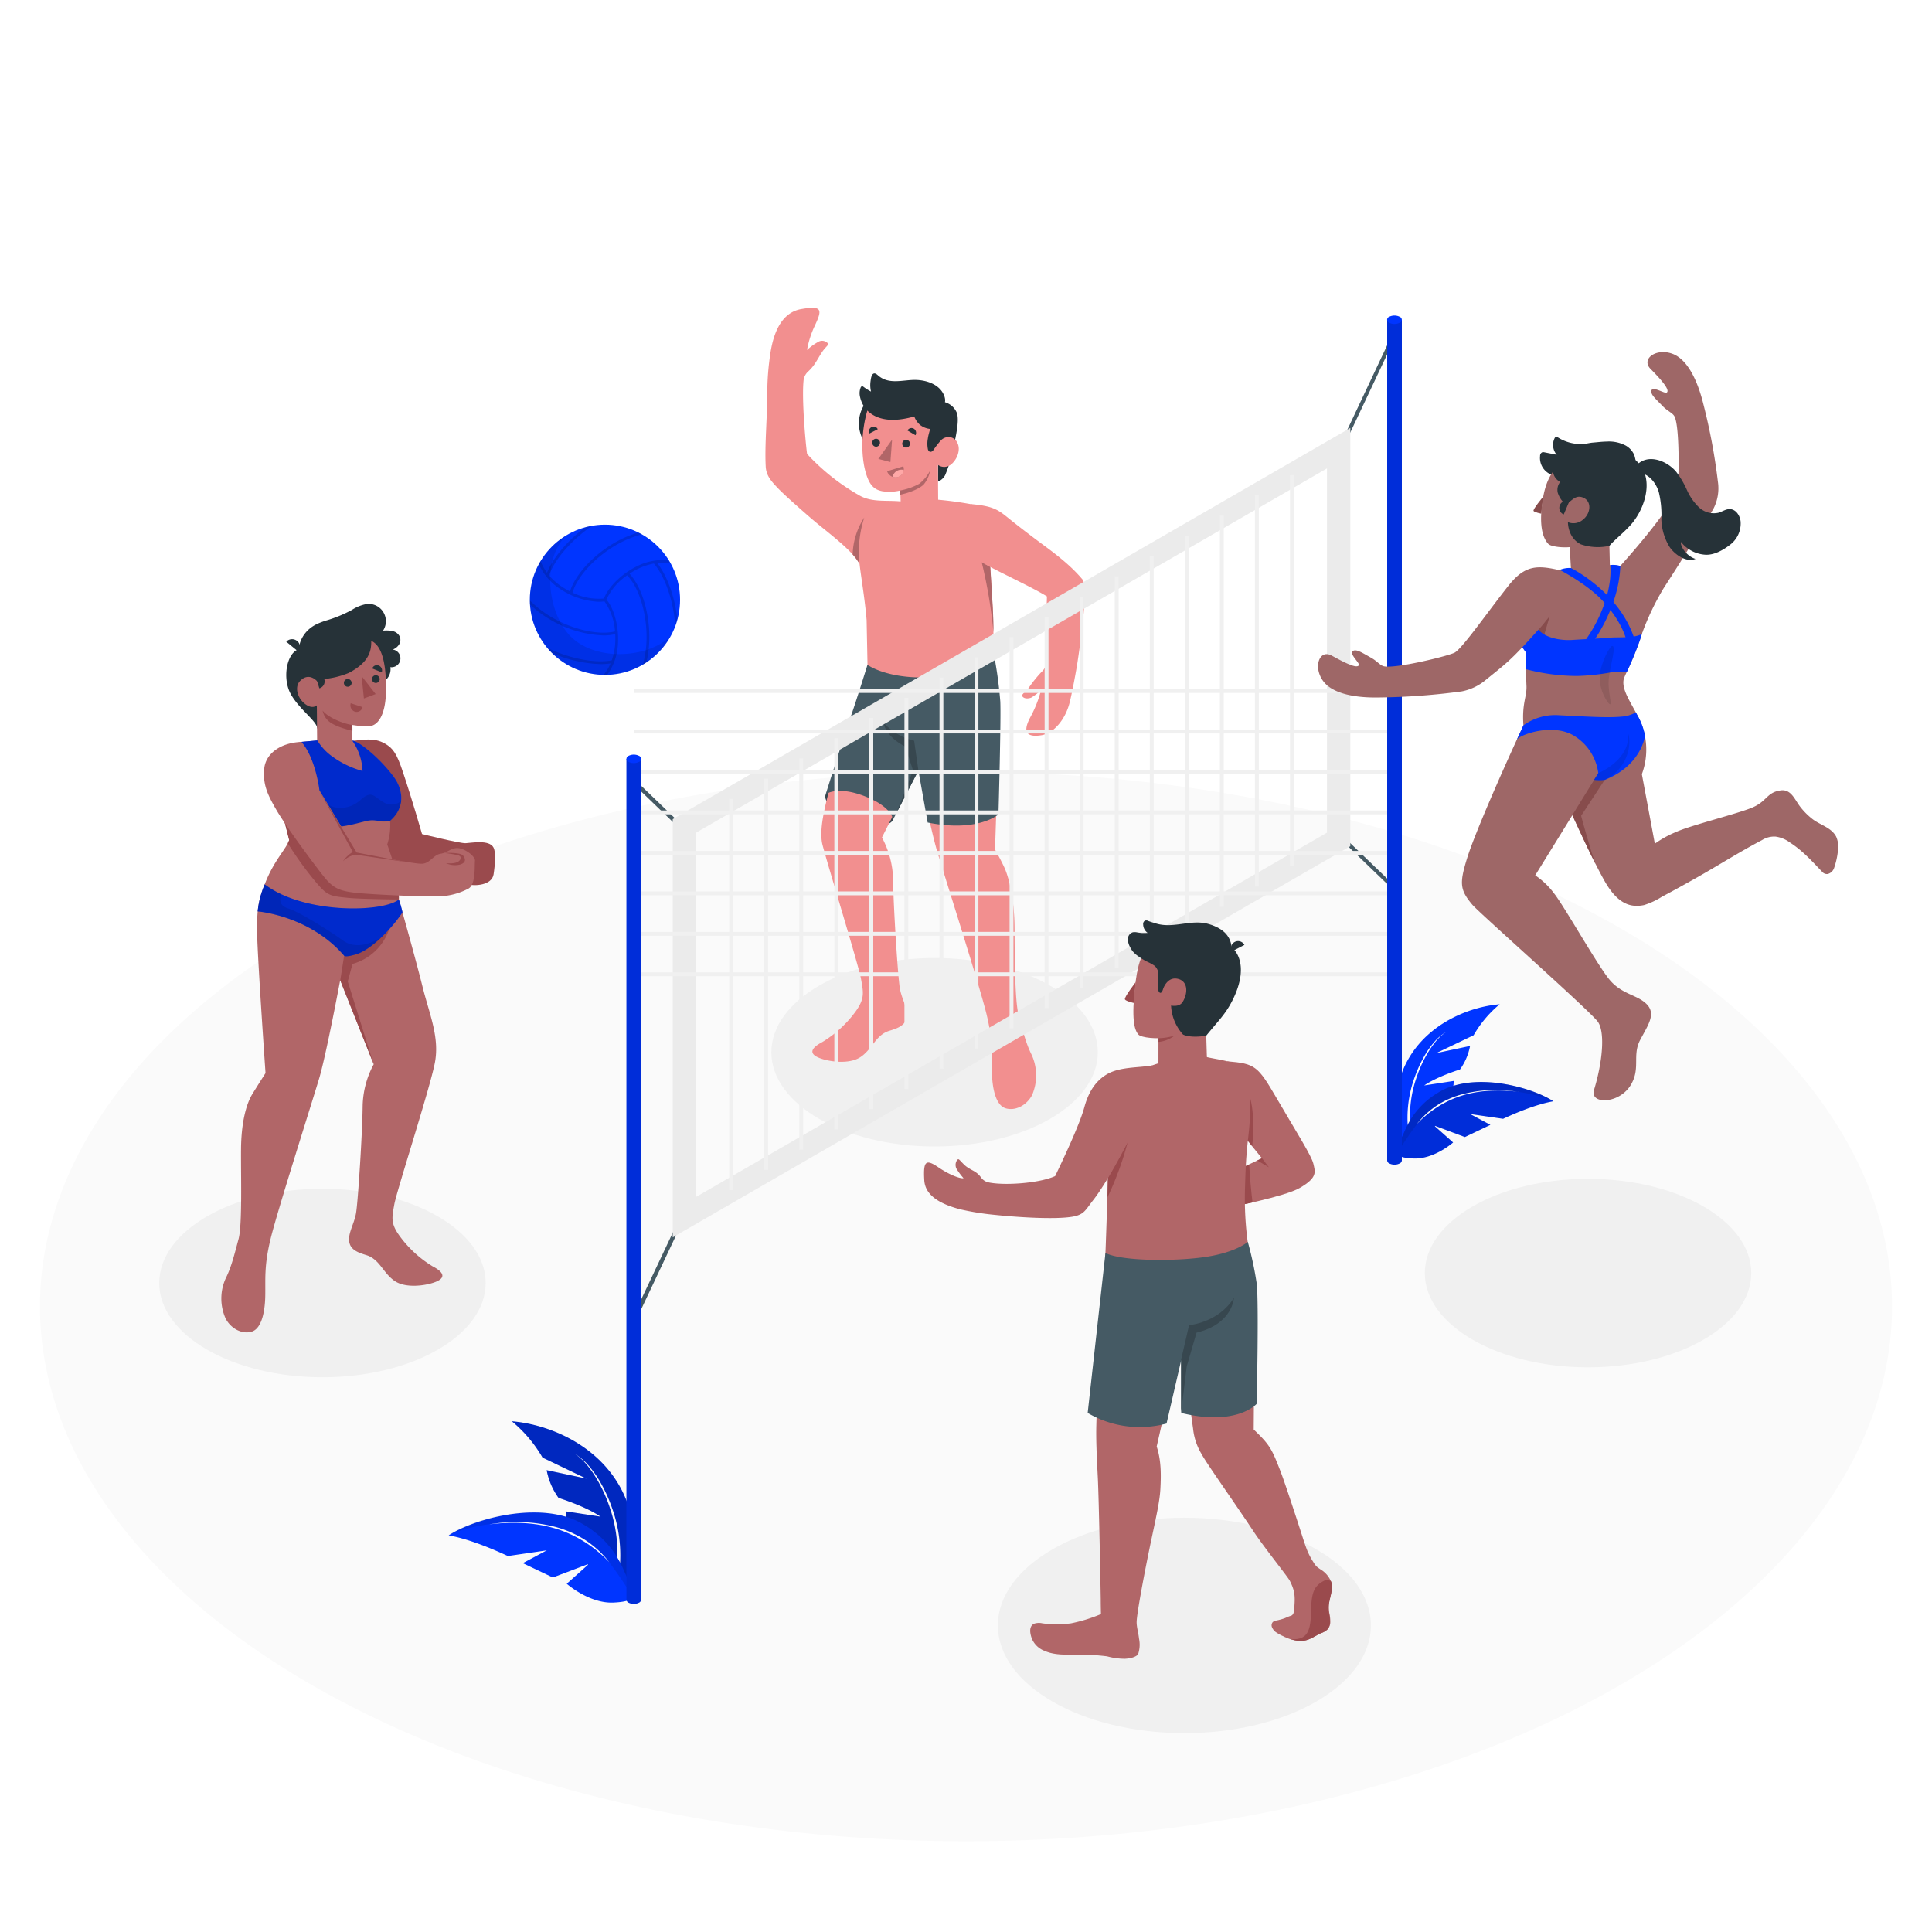 <svg class="animated" id="freepik_stories-beach-volleyball" xmlns="http://www.w3.org/2000/svg" viewBox="0 0 500 500" version="1.1" xmlns:xlink="http://www.w3.org/1999/xlink" xmlns:svgjs="http://svgjs.com/svgjs"><style>svg#freepik_stories-beach-volleyball:not(.animated) .animable {opacity: 0;}svg#freepik_stories-beach-volleyball.animated #freepik--Ball--inject-63 {animation: 6s Infinite  linear spin;animation-delay: 0s;}svg#freepik_stories-beach-volleyball.animated #freepik--character-4--inject-63 {animation: 6s Infinite  linear floating;animation-delay: 0s;}         @keyframes spin {             from {                 transform: rotate(0);               }               to {                 transform: rotate(360deg);               }         }                 @keyframes floating {                0% {                    opacity: 1;                    transform: translateY(0px);                }                50% {                    transform: translateY(-10px);                }                100% {                    opacity: 1;                    transform: translateY(0px);                }            }        .animator-hidden { display: none; }</style><g id="freepik--Floor--inject-63" class="animable" style="transform-origin: 250px 338.14px;"><ellipse id="freepik--Sand--inject-63" cx="250" cy="338.14" rx="239.66" ry="138.37" style="fill: rgb(250, 250, 250); transform-origin: 250px 338.14px;" class="animable"></ellipse></g><g id="freepik--Shadows--inject-63" class="animable" style="transform-origin: 247.215px 348.23px;"><ellipse id="freepik--Shadow--inject-63" cx="83.45" cy="332.04" rx="42.24" ry="24.39" style="fill: rgb(240, 240, 240); transform-origin: 83.45px 332.04px;" class="animable"></ellipse><ellipse id="freepik--shadow--inject-63" cx="241.87" cy="272.32" rx="42.24" ry="24.39" style="fill: rgb(240, 240, 240); transform-origin: 241.87px 272.32px;" class="animable"></ellipse><ellipse id="freepik--shadow--inject-63" cx="410.98" cy="329.47" rx="42.24" ry="24.39" style="fill: rgb(240, 240, 240); transform-origin: 410.98px 329.47px;" class="animable"></ellipse><ellipse id="freepik--shadow--inject-63" cx="306.52" cy="420.66" rx="48.27" ry="27.87" style="fill: rgb(240, 240, 240); transform-origin: 306.52px 420.66px;" class="animable"></ellipse></g><g id="freepik--Clouds--inject-63" class="animable animator-hidden" style="transform-origin: 104.051px 83.614px;"><g id="freepik--clouds--inject-63" class="animable" style="transform-origin: 104.051px 83.614px;"><path d="M99.84,93.72l-5,2.86a4.87,4.87,0,0,0,0-.66V94.49c0-2.56-1.79-3.6-4-2.32a7.78,7.78,0,0,0-2.39,2.3c-.36-3.21-2.88-4.41-5.94-2.64a13.25,13.25,0,0,0-6,10.38v2.15a5.53,5.53,0,0,0,.51,2.48L73,109.22a4.93,4.93,0,0,0-2.22,3.85c0,1.42,1,2,2.22,1.28l26.86-15.5A4.9,4.9,0,0,0,102.06,95C102.06,93.58,101.07,93,99.84,93.72Z" style="fill: rgb(235, 235, 235); transform-origin: 86.42px 102.836px;" id="ela5ttgul8wsb" class="animable"></path><path d="M134.83,55.64l-5.68,3.27a6.3,6.3,0,0,0,0-.75V56.52c0-2.93-2.06-4.11-4.59-2.65a8.73,8.73,0,0,0-2.73,2.63c-.42-3.68-3.3-5-6.81-3a15.17,15.17,0,0,0-6.86,11.89v2.46a6.51,6.51,0,0,0,.58,2.85l-4.72,2.72a5.64,5.64,0,0,0-2.54,4.41c0,1.62,1.14,2.28,2.54,1.47l30.76-17.76a5.62,5.62,0,0,0,2.54-4.4C137.37,55.48,136.23,54.82,134.83,55.64Z" style="fill: rgb(235, 235, 235); transform-origin: 119.401px 66.107px;" id="elot2stmj4dba" class="animable"></path></g></g><g id="freepik--Sun--inject-63" class="animable animator-hidden" style="transform-origin: 77.44px 55.72px;"><g id="freepik--sun--inject-63"><circle cx="77.44" cy="55.72" r="17.03" style="fill: rgb(240, 153, 122); transform-origin: 77.44px 55.72px; transform: rotate(-9.22deg);" class="animable" id="el9w7ooptmpn"></circle></g></g><g id="freepik--Plants--inject-63" class="animable" style="transform-origin: 259.05px 337.327px;"><g id="freepik--plants--inject-63" class="animable" style="transform-origin: 381.466px 279.861px;"><path d="M381.37,267.92l-9.65,4.62,8.73-1.85a15.23,15.23,0,0,1-2.61,6.09s-5.86,1.8-9.25,4.13l7.61-1.16a8.24,8.24,0,0,1-.81,3.76c-.07.16-.15.33-.24.49-.56,1.1-1.45,3.21-2.78,5.67h0a38.89,38.89,0,0,1-4,6.09,25.29,25.29,0,0,1-2.45,2.64c0,.06-.11.11-.16.16-1.21-1.11-3.14.54-4.47-.55-.5-2.27-.51-9.71,0-14,1.87-16.25,16.5-23.26,26.83-24.11A29.4,29.4,0,0,0,381.37,267.92Z" style="fill: #0035FF; transform-origin: 374.516px 279.23px;" id="elz8fhi37dtqt" class="animable"></path><path d="M374.38,267a12,12,0,0,0-2.69,2.38,24.42,24.42,0,0,0-2.09,2.94,32.74,32.74,0,0,0-3,6.53A30.46,30.46,0,0,0,365.18,293h0a.24.24,0,0,1-.2.27.24.24,0,0,1-.27-.2l-.23-.09a30.71,30.71,0,0,1,1.67-14.29,33.92,33.92,0,0,1,3.16-6.53,24.79,24.79,0,0,1,2.22-2.88A12.41,12.41,0,0,1,374.38,267Z" style="fill: rgb(250, 250, 250); transform-origin: 369.319px 280.136px;" id="elhy2aet0faef" class="animable"></path><path d="M402,285h0c-.31.1-4.43.56-13,4.54l-8.55-1.24,5.26,2.81-6.6,3.15-8-3,4.95,4.41s-4.95,4.4-10.33,4.14c-3-.15-4.15-.64-4.41-1.68-.18-.72,1.35-3.37,2.44-5.92a20.85,20.85,0,0,1,8.48-9.45,16.83,16.83,0,0,1,4.37-1.88C385.51,278.37,397.16,281.84,402,285Z" style="fill: #0035FF; transform-origin: 381.653px 289.92px;" id="elmtfwjzxfv3" class="animable"></path><g id="elq414cjvvyr"><path d="M402,285h0c-.31.1-4.43.56-13,4.54l-8.55-1.24,5.26,2.81-6.6,3.15-8-3,4.95,4.41s-4.95,4.4-10.33,4.14c-3-.15-4.15-.64-4.41-1.68-.18-.72,1.35-3.37,2.44-5.92a20.85,20.85,0,0,1,8.48-9.45,16.83,16.83,0,0,1,4.37-1.88C385.51,278.37,397.16,281.84,402,285Z" style="opacity: 0.15; transform-origin: 381.653px 289.92px;" class="animable" id="elqfnriefwgh"></path></g><g id="elasd5ybn0htb"><path d="M372.12,286.06h0a25.51,25.51,0,0,0-5.42,4.89h0a76.58,76.58,0,0,0-5.15,7.65,1.45,1.45,0,0,1-.24-.5c-.18-.72,1.35-3.37,2.44-5.92a20.85,20.85,0,0,1,8.48-9.45,16.83,16.83,0,0,1,4.37-1.88c8.93-2.5,20.58,1,25.42,4.15-8.28-3.54-19.5-3.68-27.17-.41A19,19,0,0,0,372.12,286.06Z" style="opacity: 0.1; transform-origin: 381.658px 289.299px;" class="animable" id="el0lf0i175ve7l"></path></g><path d="M393,282.59a34.66,34.66,0,0,0-14.37.55A23,23,0,0,0,372,286a22.17,22.17,0,0,0-5.32,4.9.06.06,0,0,0,0,0h0a28.23,28.23,0,0,1,5.53-4.53,26.57,26.57,0,0,1,6.49-2.94,30.26,30.26,0,0,1,7.07-1.15,40.22,40.22,0,0,1,7.19.29l0,0S393,282.59,393,282.59Z" style="fill: rgb(250, 250, 250); transform-origin: 379.84px 286.493px;" id="el8l9o0to8orh" class="animable"></path></g><g id="freepik--plants--inject-63" class="animable" style="transform-origin: 140.288px 391.292px;"><path d="M140.41,377.22l11.35,5.44-10.28-2.18a18,18,0,0,0,3.07,7.17s6.9,2.12,10.89,4.86l-8.95-1.36a9.48,9.48,0,0,0,.95,4.42l.28.58c.66,1.29,1.71,3.78,3.27,6.67h0a45,45,0,0,0,4.72,7.17,31.23,31.23,0,0,0,2.89,3.11l.19.18c1.42-1.3,3.7.64,5.26-.64.59-2.67.6-11.43,0-16.43-2.2-19.13-19.41-27.38-31.58-28.38A34.66,34.66,0,0,1,140.41,377.22Z" style="fill: #0035FF; transform-origin: 148.483px 390.555px;" id="el38iazf68bhj" class="animable"></path><g id="el36yfa5ol59t"><path d="M140.41,377.22l11.35,5.44-10.28-2.18a18,18,0,0,0,3.07,7.17s6.9,2.12,10.89,4.86l-8.95-1.36a9.48,9.48,0,0,0,.95,4.42l.28.58c.66,1.29,1.71,3.78,3.27,6.67h0a45,45,0,0,0,4.72,7.17,31.23,31.23,0,0,0,2.89,3.11l.19.18c1.42-1.3,3.7.64,5.26-.64.59-2.67.6-11.43,0-16.43-2.2-19.13-19.41-27.38-31.58-28.38A34.66,34.66,0,0,1,140.41,377.22Z" style="opacity: 0.25; transform-origin: 148.483px 390.555px;" class="animable" id="elmvi4rf58x7a"></path></g><path d="M148.62,376.17a13.93,13.93,0,0,1,3.17,2.81,27.72,27.72,0,0,1,2.46,3.45,38.85,38.85,0,0,1,3.55,7.69,36,36,0,0,1,1.66,16.67h0a.27.27,0,0,0,.23.31.27.27,0,0,0,.31-.23l.28-.1a36.2,36.2,0,0,0-2-16.83,38.89,38.89,0,0,0-3.72-7.68,29.56,29.56,0,0,0-2.6-3.39A14.7,14.7,0,0,0,148.62,376.17Z" style="fill: rgb(250, 250, 250); transform-origin: 154.576px 391.637px;" id="elfbudj3pvt6o" class="animable"></path><path d="M116.12,397.35h0c.37.11,5.22.66,15.32,5.35l10.06-1.47-6.2,3.31,7.78,3.71,9.41-3.57-5.82,5.19s5.83,5.19,12.15,4.87c3.49-.17,4.89-.75,5.19-2,.22-.85-1.59-4-2.86-7a24.61,24.61,0,0,0-10-11.12,19.86,19.86,0,0,0-5.15-2.22C135.53,389.52,121.81,393.61,116.12,397.35Z" style="fill: #0035FF; transform-origin: 140.074px 403.092px;" id="elx710xblmrws" class="animable"></path><g id="elcamjrm1k1ig"><path d="M151.28,398.57h0a30,30,0,0,1,6.38,5.75h0a89.19,89.19,0,0,1,6.06,9,1.61,1.61,0,0,0,.28-.59c.22-.85-1.59-4-2.86-7a24.61,24.61,0,0,0-10-11.12,19.86,19.86,0,0,0-5.15-2.22c-10.5-2.94-24.22,1.15-29.91,4.89,9.74-4.17,22.95-4.33,32-.49A21.18,21.18,0,0,1,151.28,398.57Z" style="opacity: 0.1; transform-origin: 140.049px 402.353px;" class="animable" id="el1pajxdmi3brh"></path></g><path d="M126.72,394.49a40.88,40.88,0,0,1,16.91.64,27.53,27.53,0,0,1,7.82,3.42,26,26,0,0,1,6.25,5.77,0,0,0,0,1,0,0h0a33.19,33.19,0,0,0-6.51-5.34,31,31,0,0,0-7.64-3.46,36.06,36.06,0,0,0-8.33-1.36,47.89,47.89,0,0,0-8.46.34s0,0,0,0A0,0,0,0,1,126.72,394.49Z" style="fill: rgb(250, 250, 250); transform-origin: 142.21px 399.108px;" id="el9rfx40jx0q" class="animable"></path></g></g><g id="freepik--character-1--inject-63" class="animable animator-active" style="transform-origin: 92.708px 250.551px;"><g id="freepik--Character--inject-63" class="animable" style="transform-origin: 92.708px 250.551px;"><path d="M91.21,191.73c2.52-.17,5.53-1,8.48.75,2,1.17,3,2.48,4.63,7.46,2.32,6.89,4.9,15.91,4.9,15.91s9.8,2.44,11.28,2.37,6.18-1,7.24,1.16c.59,1.24.45,3.91,0,6.91-.45,2.85-4.94,3.1-6.84,2.55-1.65-.49-3.64-2.53-5.74-3.19s-8.58-1.24-10.76-1.62c-3.2-.56-3.54-1.29-4.47-3.74S91.21,191.73,91.21,191.73Z" style="fill: rgb(154, 74, 77); transform-origin: 109.671px 210.23px;" id="elto1fqgmivq" class="animable"></path><path d="M103.22,232.79c0-5.1-.62-7.4-3-14.26a16.17,16.17,0,0,0,.74-6.07c4.32-3.75,3.05-8.54.92-11.4-3.78-5.07-9.22-9.33-10.67-9.33l-8.76-.11L78,192c-3.2.78-6.45,2-6.78,4.81a21.49,21.49,0,0,0,.58,8.57l3.06,12c-.77,2.33-4,5.31-6.32,11.41-1.24,3.24-2.14,5.43-2,12.6s2.18,36.33,2.18,36.33-1.78,2.77-3.41,5.42-2.86,7.46-2.93,14.15.37,19.67-.65,23.41-1.77,7.05-3.32,10.15a12.62,12.62,0,0,0,0,10.42c1.43,2.71,4.39,4.09,6.76,3.35s3.39-4.66,3.48-9.18-.35-7.77,1.42-15,10.71-35.22,12.54-41.38,5.44-25.42,5.44-25.42l8.67,21.78a23.7,23.7,0,0,0-2.87,11c-.06,6.6-1.2,24.62-1.71,27.56s-2.28,5.39-1.68,7.75,3.81,2.81,5,3.33c3,1.33,3.87,4.6,6.77,6.51s8.12,1.15,10.53.17c2.95-1.18,1.73-2.71-.77-4a29.52,29.52,0,0,1-8.55-7.85c-2.41-3.29-2-4.8-1.38-8.26s9.23-30,10.49-36.61-1.44-12.59-3.22-19.76C107.2,246.73,103.22,232.79,103.22,232.79Z" style="fill: rgb(177, 102, 104); transform-origin: 85.885px 268.219px;" id="elvbwrcsl586" class="animable"></path><path d="M103.22,232.79a27.83,27.83,0,0,0-.71-6.9c-4.84-.65-13.34-2.56-13.34-2.56l-9-17.57s.84-8.65-3.06-12.11a13.07,13.07,0,0,0-5.7,1.09c-.08.55-.11,1.23-.21,2.11a21.49,21.49,0,0,0,.58,8.57l3.06,12a6.33,6.33,0,0,1-.36.83,92.37,92.37,0,0,0,6.92,9.63c3.18,3.8,3.75,4,8.33,4.45C92.6,232.69,103.22,232.79,103.22,232.79Z" style="fill: rgb(154, 74, 77); transform-origin: 87.118px 213.216px;" id="el0naxo514fwq" class="animable"></path><path d="M89.06,247.33l-1,6.4,8.67,21.78L90,254l1.23-4.54a13.89,13.89,0,0,0,9.41-8.79Z" style="fill: rgb(154, 74, 77); transform-origin: 94.35px 258.09px;" id="elwtsiar5s6la" class="animable"></path><path d="M89.06,247.33s.21.55,3.36-.44,8.47-5.8,11.74-10.78h0a22.43,22.43,0,0,0-.94-3.32c-4.14,3.4-24.7,3.77-34.71-3.92a23.83,23.83,0,0,0-1.82,7S80.1,236.91,89.06,247.33Z" style="fill: #0035FF; transform-origin: 85.425px 238.176px;" id="el0lpopzfu8i" class="animable"></path><g id="el3ma50zjyele"><path d="M89.06,247.33s.21.55,3.36-.44,8.47-5.8,11.74-10.78h0a22.43,22.43,0,0,0-.94-3.32c-4.14,3.4-24.7,3.77-34.71-3.92a23.83,23.83,0,0,0-1.82,7S80.1,236.91,89.06,247.33Z" style="opacity: 0.2; transform-origin: 85.425px 238.176px;" class="animable" id="ellrxej3mwdyo"></path></g><g id="elbdvw02flyxk"><path d="M88.7,243.36c-3.19-2.33-11.12-7.31-14.07-8.24-1.82-.57-2.48-1.59-1.87-3.71a23.78,23.78,0,0,1-4.25-2.54,23.83,23.83,0,0,0-1.82,7s13.41,1.06,22.37,11.48c0,0,.21.55,3.36-.44a19.09,19.09,0,0,0,6.38-4.39C95.83,244.35,91.89,245.69,88.7,243.36Z" style="opacity: 0.1; transform-origin: 82.745px 238.186px;" class="animable" id="elclznkm9jmv"></path></g><path d="M78,192s2.73,7.25,1.79,10.63-3.14,6.19-7.35,5.28c0,.18.09.36.14.55l.8,3.15a30.67,30.67,0,0,0,14,2.37c3.77-.33,6.93-1.57,8.59-1.69s2.86.64,5,.13c4.32-3.75,3.05-8.54.92-11.4-3.78-5.07-9.22-9.33-10.67-9.33l-8.76-.11Z" style="fill: #0035FF; transform-origin: 88.145px 202.813px;" id="elqatnl6nng6k" class="animable"></path><g id="elom9txzwugc"><path d="M78,192s2.73,7.25,1.79,10.63-3.14,6.19-7.35,5.28c0,.18.09.36.14.55l.8,3.15a30.67,30.67,0,0,0,14,2.37c3.77-.33,6.93-1.57,8.59-1.69s2.86.64,5,.13c4.32-3.75,3.05-8.54.92-11.4-3.78-5.07-9.22-9.33-10.67-9.33l-8.76-.11Z" style="opacity: 0.2; transform-origin: 88.145px 202.813px;" class="animable" id="el1tu6ed27vp2"></path></g><g id="eljl7bc8oehg"><path d="M101,212.46a7.72,7.72,0,0,0,2.85-5.21,3.77,3.77,0,0,1-4.54.4c-2.51-1.38-3-3.34-6-.63s-6.79,2.35-8.37,1.21-4.57-9-4.57-9l-.48.32a8.67,8.67,0,0,1-.11,3.14c-.93,3.37-3.14,6.19-7.35,5.28,0,.18.09.36.14.55l.8,3.15a30.67,30.67,0,0,0,14,2.37c3.77-.33,6.93-1.57,8.59-1.69S98.81,213,101,212.46Z" style="opacity: 0.1; transform-origin: 88.14px 206.668px;" class="animable" id="elcp51fc9c2sj"></path></g><g id="freepik--Head--inject-63" class="animable" style="transform-origin: 88.861px 177.907px;"><path d="M74.09,166.07l3.07,2.52a1.86,1.86,0,0,0-.26-2.7A2.06,2.06,0,0,0,74.09,166.07Z" style="fill: rgb(38, 50, 56); transform-origin: 75.856px 167.005px;" id="ely6xz9v2dlkf" class="animable"></path><path d="M82.12,188.61c0-1.93-4.49-4.82-6.81-8.88S74.14,169,77.33,168c0,0,.28-1.54.32-1.65A8,8,0,0,1,80,162.81a9,9,0,0,1,2.1-1.35,20.11,20.11,0,0,1,2.74-1,34.12,34.12,0,0,0,6.21-2.6A10.38,10.38,0,0,1,95,156.3a4.48,4.48,0,0,1,4.14,6.91,8,8,0,0,1,2.49.12,2.64,2.64,0,0,1,1.87,1.51,2.31,2.31,0,0,1-.25,2,3.25,3.25,0,0,1-1.61,1.26,2.3,2.3,0,0,1-.61,4.56,3.65,3.65,0,0,1-.79,2.89c-.68.81-1.53.9-2.38,1.4-.51.3-1,.76-1.43,1.11l-2.93,2.17-7.1,5.23c-1,.76-2,1.51-3.05,2.26C83.19,187.82,82.12,188.44,82.12,188.61Z" style="fill: rgb(38, 50, 56); transform-origin: 88.861px 172.447px;" id="elrv7rkshtpdn" class="animable"></path><path d="M96.08,165.86c2,.86,3.85,3.88,3.83,12.32,0,7.16-2.22,9-3.33,9.5s-3.27.26-5.38-.06v4.11a14.56,14.56,0,0,1,2.62,7.8,24,24,0,0,1-7.75-3.7,14,14,0,0,1-4-4.3l-.07-9s-1.21,1.27-3.34-.59c-1.75-1.54-2.39-4.18-1.07-5.63s3-1.57,4.55.05l1.1-.58a22,22,0,0,0,7-1.62C95.57,171.4,96.12,168.4,96.08,165.86Z" style="fill: rgb(177, 102, 104); transform-origin: 88.398px 182.695px;" id="elho1ms5x3ide" class="animable"></path><path d="M81.47,174.34l1.18,3.8a1.87,1.87,0,0,0,1.27-2.4A2.06,2.06,0,0,0,81.47,174.34Z" style="fill: rgb(38, 50, 56); transform-origin: 82.744px 176.212px;" id="elay6kzb0i7h9" class="animable"></path><path d="M96.27,175.75a1,1,0,1,0,1-1A1,1,0,0,0,96.27,175.75Z" style="fill: rgb(38, 50, 56); transform-origin: 97.27px 175.75px;" id="elugn2df653hb" class="animable"></path><path d="M89,176.73a1,1,0,1,0,1.06-1A1,1,0,0,0,89,176.73Z" style="fill: rgb(38, 50, 56); transform-origin: 90px 176.728px;" id="el8zvdqune588" class="animable"></path><path d="M90.77,182l3.06,1a1.56,1.56,0,0,1-2,1.17A1.74,1.74,0,0,1,90.77,182Z" style="fill: rgb(154, 74, 77); transform-origin: 92.258px 183.122px;" id="elx19rlogxmys" class="animable"></path><path d="M98.79,174l-2.45-1a1.26,1.26,0,0,1,1.69-.75A1.36,1.36,0,0,1,98.79,174Z" style="fill: rgb(38, 50, 56); transform-origin: 97.611px 173.074px;" id="eloo4zpob3y4" class="animable"></path><polygon points="93.59 174.98 94.18 180.76 97.22 179.62 93.59 174.98" style="fill: rgb(154, 74, 77); transform-origin: 95.405px 177.87px;" id="eldso88cogif4" class="animable"></polygon><path d="M91.2,187.62c-2.21-.26-6.26-1.88-7.7-3.72a4.81,4.81,0,0,0,1.57,2.75c1.82,1.58,6.14,2.47,6.14,2.47Z" style="fill: rgb(154, 74, 77); transform-origin: 87.355px 186.51px;" id="el55874vewws2" class="animable"></path></g><path d="M78,192c-5.8.26-9.25,3.29-9.61,6.87-.41,4.11.84,6.78,3.16,10.77,2.55,4.4,9.76,14.08,12.19,17.13s4,3.83,8.57,4.31,20,1.16,22.6.81a17.32,17.32,0,0,0,6.27-1.89c2-1,1.6-5.95,1.74-7.2s-2.85-3.35-4.59-3.32-2.52,1.2-4.35,1.48-2.76,2.61-4.91,2.58c-2.65,0-16.74-3-16.74-3l-9.66-16S81.72,196.25,78,192Z" style="fill: rgb(177, 102, 104); transform-origin: 95.619px 211.993px;" id="elpx2lwb73cg" class="animable"></path><path d="M114.75,220.74a27.23,27.23,0,0,1,3.41.52c.72.07,1.63.58.69,1.52s-3.44.61-3.44.61a5.59,5.59,0,0,0,3.65.36c1.81-.54,1.3-1.7.8-2.31S117.49,220.66,114.75,220.74Z" style="fill: rgb(154, 74, 77); transform-origin: 117.54px 222.313px;" id="elgzl05amfn8p" class="animable"></path><path d="M82.64,204.63l9.66,16,13,2.5L92,221.18a6.16,6.16,0,0,0-3.24,1.75,8,8,0,0,1,2.55-2.45Z" style="fill: rgb(154, 74, 77); transform-origin: 93.97px 213.88px;" id="el0vyra34xs1v" class="animable"></path></g></g><g id="freepik--character-2--inject-63" class="animable" style="transform-origin: 239.4px 183.344px;"><g id="freepik--character--inject-63" class="animable" style="transform-origin: 239.4px 183.344px;"><g id="freepik--Arm--inject-63" class="animable" style="transform-origin: 215.587px 112.798px;"><path d="M201.24,126.26c.86.9,2.69,2.68,8.4,7.65,4.16,3.62,10.81,8.28,12.81,12-.26-6.23,10.63-16.15,10.63-16.15-3.61-.36-7.38.29-10.55-1.48a56.06,56.06,0,0,1-13.66-10.8c-.38-2.79-1.41-14-.91-19a3.64,3.64,0,0,1,1.17-2.31c1.76-1.62,2.32-3.06,3.53-4.92.94-1.45,1.89-2,1.66-2.31a2,2,0,0,0-2.65-.41,14.27,14.27,0,0,0-2.81,2.05,24.62,24.62,0,0,1,1.88-6C212.82,80.17,213,79,207.3,80c-3.54.64-6.85,3.63-8,11.93a68.52,68.52,0,0,0-.72,9.06c0,7-.7,14-.42,19.6C198.24,123.07,199.6,124.53,201.24,126.26Z" style="fill: rgb(242, 143, 143); transform-origin: 215.587px 112.788px;" id="eldxn9ak77lth" class="animable"></path><path d="M222.45,145.93c-.09-2.05,1-4.57,2.51-7l-1.29-5a18.27,18.27,0,0,0-3,9.56A15.5,15.5,0,0,1,222.45,145.93Z" style="fill: rgb(177, 102, 104); transform-origin: 222.815px 139.93px;" id="el76jhs98i3g6" class="animable"></path></g><path d="M213.69,205.56c-.68,1.82,1.85,4.61,8.14,6.57s8.61,1.47,9.29,0-1.66-5.86-6.72-7.81S214.48,203.35,213.69,205.56Z" style="fill: rgb(55, 71, 79); transform-origin: 222.409px 208.348px;" id="elu909b5hfp" class="animable"></path><path d="M267,273c-1.58-3.14-2.35-6.49-3.38-10.28s-1-16-1.06-22.82-1.29-12.31-2.55-15.21c-1-2.2-2.5-4.83-2.5-4.83s.81-24,1-31.25-.66-13.18-1.19-18.87c-.3-4.77-.2-8.79-.41-12.37-.36-6.19-.64-10.43-.72-11.91-.15-2.47-3.18-14.61-4.73-14.95A95,95,0,0,0,237.6,129c-2.47,0-13.18,2.9-13.18,2.9a28.86,28.86,0,0,0-2.14,11.59c0,3,1.42,9.95,2,17l.28,14s-4.8,13.3-7.9,23.1c-3.9,12.37-4.65,17.89-3.76,21.2,1.75,6.55,9.32,31.11,9.94,34.6s1,5-1.4,8.37a29.8,29.8,0,0,1-8.66,7.94c-2.54,1.33-3.77,2.87-.79,4.07,2.45,1,7.73,1.75,10.67-.18s3.78-5.24,6.85-6.59c1.22-.52,4.46-1,5.07-3.37s-1.19-4.87-1.7-7.85-1.67-21.22-1.74-27.91a24,24,0,0,0-2.89-11.13l9.32-18.57s3.12,16,5,22.26,10.92,34.61,12.71,41.91,1.33,10.61,1.43,15.19,1.12,8.54,3.53,9.29,5.39-.65,6.85-3.39A12.87,12.87,0,0,0,267,273Z" style="fill: rgb(242, 143, 143); transform-origin: 239.199px 208.01px;" id="el1ad3ndk7p0k" class="animable"></path><path d="M254.06,145.47a126.48,126.48,0,0,1,3.05,18.22h0c0-2.29-.07-4.4-.18-6.37-.28-4.9-.52-8.57-.65-10.62Z" style="fill: rgb(177, 102, 104); transform-origin: 255.585px 154.58px;" id="el2x2ly20ow9y" class="animable"></path><path d="M224.5,172.06s4.62,3.41,14.71,3.26a40.73,40.73,0,0,0,18.19-5,109.13,109.13,0,0,1,1.47,11.17c.23,4.46-.47,29.27-.47,29.27s-5.24,4.73-18.32,2.11l-2.4-13.47-6.56,12.72s-.2-3.31-7.36-6.07-10.07-.5-10.07-.5,4.8-15.27,6.42-19.9S224.5,172.06,224.5,172.06Z" style="fill: rgb(69, 90, 100); transform-origin: 236.303px 191.99px;" id="el77j60323iii" class="animable"></path><path d="M237.68,199.41l-1.1-7.71a15.42,15.42,0,0,1-7.92-4.67s.31,3.49,5.64,6.19l2,6.19-4.4,11.22Z" style="fill: rgb(55, 71, 79); transform-origin: 233.17px 198.83px;" id="eldjl3rw46b4s" class="animable"></path><path d="M266.68,185.56a30.92,30.92,0,0,0,2.73-6.92,16.33,16.33,0,0,1-2.51,1.89c-.82.34-1.91.33-2.33-.35-.31-.5,1.05-1.26,1.58-2.05a33.57,33.57,0,0,1,3.43-4.27,2.73,2.73,0,0,0,1-1.89c.38-5.28.17-11.64.37-17.62-3.79-2.39-13.76-6.93-16.93-8.88a15.34,15.34,0,0,1-3.75-8.86c-.13-1,0-5.3,1.17-6.14,4.71.43,6.41,1.15,8.57,2.85,1.3,1,2.48,2.08,8.45,6.56,3.38,2.53,8.13,5.83,11.71,10.11,1.59,1.91-.81,18.15-1.37,21.75-.31,1.95-1.34,7.61-2,10.16-1.1,4.3-4.08,7.87-7.28,8.38C264.45,191.09,265.3,188.13,266.68,185.56Z" style="fill: rgb(242, 143, 143); transform-origin: 265.468px 160.443px;" id="el8mjalskcn42" class="animable"></path><path d="M243.82,103.94a4.81,4.81,0,0,1,3.68,2.62c.77,1.53.25,4.63-.62,8.73a37.56,37.56,0,0,1-2.29,7.71,3.81,3.81,0,0,1-1.83,1.65l0-4.34-2.25-2.72s-.61-.27-1.51-5.15a42.11,42.11,0,0,1-.56-6.5Z" style="fill: rgb(38, 50, 56); transform-origin: 243.158px 114.295px;" id="el5ty0run14k" class="animable"></path><path d="M240.28,109.31a9,9,0,1,1-9.26-8.75A9,9,0,0,1,240.28,109.31Z" style="fill: rgb(38, 50, 56); transform-origin: 231.283px 109.556px;" id="elagkkiobfsxk" class="animable"></path><path d="M241.79,116.15a20.11,20.11,0,0,1,1.78-2.24,2.64,2.64,0,0,1,2.05-.78,2.4,2.4,0,0,1,2.13,1.45c1,1.88-.14,4.42-1.56,5.57a2.78,2.78,0,0,1-3.46.16l.07,9.47s-.67,2.12-4.79,3.72c-3.21,1.24-7.83-.25-4.91-3.44l-.1-3.13a11.83,11.83,0,0,1-4.7.19c-1.63-.33-2.89-1.1-3.83-3.56-1.68-4.37-1.76-11.38,0-17.31,1.72-1.43,4.93-1.23,6.95-.81a31,31,0,0,1,5.17,2.28,5.34,5.34,0,0,0,1.5,2.23,5,5,0,0,0,2.63,1.06s-.3,1.09-.32,1.19a10.14,10.14,0,0,0-.28,1.33,7.26,7.26,0,0,0,0,2.63,1,1,0,0,0,.45.73.71.71,0,0,0,.73-.14A2.35,2.35,0,0,0,241.79,116.15Z" style="fill: rgb(242, 143, 143); transform-origin: 235.654px 119.533px;" id="eldr8xbiwkk4" class="animable"></path><path d="M222.8,100.21a.38.38,0,0,1,.31-.25.48.48,0,0,1,.31.12,14,14,0,0,0,2,1.26,7.16,7.16,0,0,1-.12-2.69c.08-.54.19-1.81.87-2,.39-.09.76.23,1.06.5,2.79,2.45,6.28,1.17,9.54,1.17,2.73,0,6.05,1,7.37,3.61.6,1.19.74,2.47-.35,3.34-.93.75-4,1.51-5.15,1.88-3,1-10.55,3.46-14.72-1.47a7.87,7.87,0,0,1-1.4-3.25,4,4,0,0,1,.25-2.21Z" style="fill: rgb(38, 50, 56); transform-origin: 233.532px 102.644px;" id="eleqm49lr074c" class="animable"></path><path d="M233,126.93a16.27,16.27,0,0,0,4.89-1.72,10.49,10.49,0,0,0,2.83-3.43,7.91,7.91,0,0,1-1.72,3.67c-2,1.79-6,2.57-6,2.57Z" style="fill: rgb(177, 102, 104); transform-origin: 236.86px 124.9px;" id="elw21ovxaqkw" class="animable"></path><path d="M233.5,114.83a1,1,0,0,0,1,1,1,1,0,1,0-1-1Z" style="fill: rgb(38, 50, 56); transform-origin: 234.5px 114.83px;" id="elgp23dqzd9uv" class="animable"></path><path d="M234.85,111.41l2.08,1.23a1.28,1.28,0,0,0-.44-1.7A1.18,1.18,0,0,0,234.85,111.41Z" style="fill: rgb(38, 50, 56); transform-origin: 235.969px 111.709px;" id="eltv1e9k6895h" class="animable"></path><path d="M233.78,120.68l-4.2,1.28a2.3,2.3,0,0,0,2.82,1.48A2.14,2.14,0,0,0,233.78,120.68Z" style="fill: rgb(177, 102, 104); transform-origin: 231.742px 122.105px;" id="elzxcqeku3e0a" class="animable"></path><path d="M231,123.39a2.37,2.37,0,0,1,2.48-1.83,1.85,1.85,0,0,1,.41.07,2.1,2.1,0,0,1-1.48,1.81A2.19,2.19,0,0,1,231,123.39Z" style="fill: rgb(255, 168, 167); transform-origin: 232.445px 122.543px;" id="elmhnmu7kb7w" class="animable"></path><path d="M225,112.2l2.16-1.12a1.17,1.17,0,0,0-1.6-.55A1.28,1.28,0,0,0,225,112.2Z" style="fill: rgb(38, 50, 56); transform-origin: 226.02px 111.3px;" id="elgbmys6x06nu" class="animable"></path><path d="M225.74,114.61a1,1,0,0,0,1,1,1,1,0,0,0-.06-2.06A1,1,0,0,0,225.74,114.61Z" style="fill: rgb(38, 50, 56); transform-origin: 226.739px 114.58px;" id="eljew72j0e2mk" class="animable"></path><polygon points="230.44 119.58 227.31 118.77 230.87 113.79 230.44 119.58" style="fill: rgb(177, 102, 104); transform-origin: 229.09px 116.685px;" id="elvkrovdpk3fk" class="animable"></polygon></g></g><g id="freepik--Net--inject-63" class="animable" style="transform-origin: 262.46px 248.375px;"><g id="freepik--net--inject-63" class="animable" style="transform-origin: 262.46px 248.375px;"><path d="M348.35,113.62a.59.59,0,0,1-.22-.05.5.5,0,0,1-.23-.67l11.31-24a.5.5,0,0,1,.67-.24.49.49,0,0,1,.24.66l-11.32,24A.5.5,0,0,1,348.35,113.62Z" style="fill: rgb(69, 90, 100); transform-origin: 354.009px 101.115px;" id="el4rpgnc93f7k" class="animable"></path><path d="M359.09,228.67a.49.49,0,0,1-.34-.14l-12.1-11.64a.5.5,0,1,1,.69-.72l12.1,11.64a.48.48,0,0,1,0,.7A.46.46,0,0,1,359.09,228.67Z" style="fill: rgb(69, 90, 100); transform-origin: 353.03px 222.337px;" id="eloai6rwc06q" class="animable"></path><path d="M174.63,213a.53.53,0,0,1-.37-.15l-9.81-9.44a.53.53,0,1,1,.74-.77l9.81,9.44a.54.54,0,0,1,0,.76A.54.54,0,0,1,174.63,213Z" style="fill: rgb(69, 90, 100); transform-origin: 169.721px 207.746px;" id="elylzb6jr32sf" class="animable"></path><path d="M164.47,341.15a.68.68,0,0,1-.23,0,.55.55,0,0,1-.25-.72l11.17-23.64a.53.53,0,0,1,.71-.26.53.53,0,0,1,.26.71L165,340.84A.54.54,0,0,1,164.47,341.15Z" style="fill: rgb(69, 90, 100); transform-origin: 170.06px 328.819px;" id="elk73r71alonj" class="animable"></path><path d="M349.46,110.75,174.1,212V320.23L349.46,219Zm-169.31,199V215.49l163.27-94.26v94.26Z" style="fill: rgb(235, 235, 235); transform-origin: 261.78px 215.49px;" id="elzwd5zr3kl6" class="animable"></path><rect x="188.72" y="206.76" width="1" height="101.25" style="fill: rgb(240, 240, 240); transform-origin: 189.22px 257.385px;" id="el6slpsl3pia6" class="animable"></rect><rect x="197.79" y="201.52" width="1" height="101.24" style="fill: rgb(240, 240, 240); transform-origin: 198.29px 252.14px;" id="el0p59pslgkg2" class="animable"></rect><rect x="206.86" y="196.29" width="1" height="101.25" style="fill: rgb(240, 240, 240); transform-origin: 207.36px 246.915px;" id="elfph2fv5vfw" class="animable"></rect><rect x="215.93" y="191.05" width="1" height="101.25" style="fill: rgb(240, 240, 240); transform-origin: 216.43px 241.675px;" id="elf8y981w4k4k" class="animable"></rect><rect x="225" y="185.81" width="1" height="101.25" style="fill: rgb(240, 240, 240); transform-origin: 225.5px 236.435px;" id="elvyfh6wk8htj" class="animable"></rect><rect x="234.07" y="180.58" width="1" height="101.24" style="fill: rgb(240, 240, 240); transform-origin: 234.57px 231.2px;" id="eleeqpubm7c8r" class="animable"></rect><rect x="243.14" y="175.34" width="1" height="101.24" style="fill: rgb(240, 240, 240); transform-origin: 243.64px 225.96px;" id="elqw2xx1zu8no" class="animable"></rect><rect x="252.21" y="170.1" width="1" height="101.25" style="fill: rgb(240, 240, 240); transform-origin: 252.71px 220.725px;" id="elxk5bfe17ww" class="animable"></rect><rect x="261.28" y="164.87" width="1" height="101.25" style="fill: rgb(240, 240, 240); transform-origin: 261.78px 215.495px;" id="elu5wpepuov3" class="animable"></rect><rect x="270.35" y="159.63" width="1" height="101.25" style="fill: rgb(240, 240, 240); transform-origin: 270.85px 210.255px;" id="elrpv1015ulh" class="animable"></rect><rect x="279.42" y="154.39" width="1" height="101.24" style="fill: rgb(240, 240, 240); transform-origin: 279.92px 205.01px;" id="elct861mf7oyj" class="animable"></rect><rect x="288.5" y="149.16" width="1" height="101.24" style="fill: rgb(240, 240, 240); transform-origin: 289px 199.78px;" id="elvmyqygbwdem" class="animable"></rect><rect x="297.57" y="143.92" width="1" height="101.25" style="fill: rgb(240, 240, 240); transform-origin: 298.07px 194.545px;" id="el77n3tz30n32" class="animable"></rect><rect x="306.64" y="138.68" width="1" height="101.25" style="fill: rgb(240, 240, 240); transform-origin: 307.14px 189.305px;" id="el9qmattjlxaa" class="animable"></rect><rect x="315.71" y="133.45" width="1" height="101.25" style="fill: rgb(240, 240, 240); transform-origin: 316.21px 184.075px;" id="el9vx8i11acdl" class="animable"></rect><rect x="324.78" y="128.21" width="1" height="101.24" style="fill: rgb(240, 240, 240); transform-origin: 325.28px 178.83px;" id="elqjenp1g6wu" class="animable"></rect><rect x="333.85" y="122.97" width="1" height="101.25" style="fill: rgb(240, 240, 240); transform-origin: 334.35px 173.595px;" id="el5y0czjvt6kn" class="animable"></rect><g id="elj0rdci9mori"><rect x="164.03" y="178.33" width="195.51" height="1" style="fill: rgb(240, 240, 240); transform-origin: 261.785px 178.83px; transform: rotate(-29.99deg);" class="animable" id="eldl41sk0tf87"></rect></g><g id="elhh1fg5hp2p"><rect x="164.03" y="188.81" width="195.51" height="1" style="fill: rgb(240, 240, 240); transform-origin: 261.785px 189.31px; transform: rotate(-29.99deg);" class="animable" id="elmrjua60yg8b"></rect></g><g id="elxgsuwsaiwrj"><rect x="164.03" y="199.28" width="195.51" height="1" style="fill: rgb(240, 240, 240); transform-origin: 261.785px 199.78px; transform: rotate(-29.99deg);" class="animable" id="elenblj86briu"></rect></g><g id="eljtgtx2kyhxd"><rect x="164.03" y="209.75" width="195.51" height="1" style="fill: rgb(240, 240, 240); transform-origin: 261.785px 210.25px; transform: rotate(-29.99deg);" class="animable" id="eljwfp36dc8ne"></rect></g><g id="elt0tuzs6hj9t"><rect x="164.03" y="220.22" width="195.51" height="1" style="fill: rgb(240, 240, 240); transform-origin: 261.785px 220.72px; transform: rotate(-29.99deg);" class="animable" id="ele0d3jpsyf9"></rect></g><g id="elh6ddc2jwl56"><rect x="164.03" y="230.7" width="195.51" height="1" style="fill: rgb(240, 240, 240); transform-origin: 261.785px 231.2px; transform: rotate(-29.99deg);" class="animable" id="elj6kr459czm"></rect></g><g id="elb8f3y53hzbi"><rect x="164.03" y="241.17" width="195.51" height="1" style="fill: rgb(240, 240, 240); transform-origin: 261.785px 241.67px; transform: rotate(-29.99deg);" class="animable" id="el3klu6e3dwhs"></rect></g><g id="elhvfyzxwadbw"><rect x="164.03" y="251.64" width="195.51" height="1" style="fill: rgb(240, 240, 240); transform-origin: 261.785px 252.14px; transform: rotate(-29.99deg);" class="animable" id="elcl2ef0gpb2l"></rect></g><g id="freepik--Flags--inject-63" class="animable" style="transform-origin: 164.02px 305.19px;"><path d="M162.12,196.39V414a.94.94,0,0,0,.56.77,3,3,0,0,0,2.69,0,.93.93,0,0,0,.55-.77V196.39Z" style="fill: #0035FF; transform-origin: 164.02px 305.739px;" id="elojt40fiw6k" class="animable"></path><g id="eljy1u9n6gnj"><path d="M162.12,196.39V414a.94.94,0,0,0,.56.77,3,3,0,0,0,2.69,0,.93.93,0,0,0,.55-.77V196.39Z" style="opacity: 0.15; transform-origin: 164.02px 305.739px;" class="animable" id="elduok5xu5ap6"></path></g><path d="M162.68,197.17a3,3,0,0,0,2.69,0,.83.83,0,0,0,0-1.56,3,3,0,0,0-2.69,0A.83.83,0,0,0,162.68,197.17Z" style="fill: #0035FF; transform-origin: 164.025px 196.39px;" id="elevyj3271shd" class="animable"></path></g><g id="freepik--flags--inject-63" class="animable" style="transform-origin: 360.894px 191.535px;"><path d="M359,82.76V300.31a.93.93,0,0,0,.55.78,3,3,0,0,0,2.69,0,.94.94,0,0,0,.56-.78V82.76Z" style="fill: #0035FF; transform-origin: 360.9px 192.084px;" id="elhcl3p72pvro" class="animable"></path><g id="elugp212dfay"><path d="M359,82.76V300.31a.93.93,0,0,0,.55.78,3,3,0,0,0,2.69,0,.94.94,0,0,0,.56-.78V82.76Z" style="opacity: 0.15; transform-origin: 360.9px 192.084px;" class="animable" id="elhv6ytt95dwc"></path></g><path d="M359.54,83.53a3,3,0,0,0,2.69,0,.82.82,0,0,0,0-1.55,3,3,0,0,0-2.69,0A.82.82,0,0,0,359.54,83.53Z" style="fill: #0035FF; transform-origin: 360.885px 82.755px;" id="elh14y7m3fjmr" class="animable"></path></g></g></g><g id="freepik--Ball--inject-63" class="animable" style="transform-origin: 156.56px 155.22px;"><g id="freepik--ball--inject-63" class="animable" style="transform-origin: 156.56px 155.22px;"><g id="el0l5n96c80nkp"><circle cx="156.56" cy="155.22" r="19.44" style="fill: #0035FF; transform-origin: 156.56px 155.22px; transform: rotate(-45deg);" class="animable" id="elt4jquvhkuy"></circle></g><g id="elpnyz5ke1zsp"><path d="M173.56,145.79c-.15-.27-.32-.53-.49-.79a15,15,0,0,0-8.56,1.71c-3.78,1.93-7.17,5.33-8.2,8.18a15.2,15.2,0,0,1-8.14-1.53c1.29-4.34,6.14-9.51,11.94-12.67a27.27,27.27,0,0,1,6-2.4c-.3-.17-.62-.33-.93-.48a28.47,28.47,0,0,0-5.4,2.24c-5.91,3.22-10.87,8.51-12.26,13a21.1,21.1,0,0,1-1.89-1.07,16.25,16.25,0,0,1-3.54-3.07c1.27-3.71,5.3-8.82,11.12-12.82-.61.11-1.2.24-1.79.4-5,3.77-8.5,8.27-9.85,11.75a12.11,12.11,0,0,1-1.65-3c-.15.26-.32.51-.46.77a15,15,0,0,0,5.78,6.59,19.35,19.35,0,0,0,9.7,3.14,8.61,8.61,0,0,0,1.48-.12,15,15,0,0,1,2.74,7.79c-4.4,1.06-11.31-.55-16.94-4a26.89,26.89,0,0,1-5.07-4c0,.35,0,.7.05,1.05a28,28,0,0,0,4.64,3.55,29.32,29.32,0,0,0,14.38,4.44,13.43,13.43,0,0,0,3-.34,20,20,0,0,1,0,2.19,16.38,16.38,0,0,1-.89,4.6c-3.85.76-10.3-.18-16.69-3.23.38.45.78.89,1.2,1.31a33.85,33.85,0,0,0,12.69,2.89,15.86,15.86,0,0,0,2.49-.19,12.13,12.13,0,0,1-1.79,2.95h.32l.6,0a15,15,0,0,0,2.79-8.27c.22-4.24-1-8.88-3-11.19a15.12,15.12,0,0,1,5.38-6.28c3.12,3.28,5.17,10.07,5,16.68a27,27,0,0,1-.92,6.37c.3-.18.6-.35.88-.54a27.72,27.72,0,0,0,.76-5.82c.17-6.72-1.93-13.66-5.12-17.11a18,18,0,0,1,1.87-1.1,16.2,16.2,0,0,1,4.43-1.53c2.57,2.95,5,9,5.54,16,.21-.58.39-1.16.54-1.75-.76-6.21-2.91-11.51-5.24-14.41A12.17,12.17,0,0,1,173.56,145.79Zm-17,9.43Z" style="opacity: 0.15; transform-origin: 156.225px 155.36px;" class="animable" id="el4kk721564u5"></path></g><g id="el9tjwzpt9euv"><path d="M148.52,165.48c-6.78-5.66-8.68-20.58-1.9-26.95a19.43,19.43,0,1,0,26.93,26.11C167.92,170.14,155.31,171.15,148.52,165.48Z" style="opacity: 0.1; transform-origin: 155.335px 156.595px;" class="animable" id="elx04niy4fg8h"></path></g></g></g><g id="freepik--character-4--inject-63" class="animable" style="transform-origin: 408.425px 187.936px;"><g id="freepik--character--inject-63" class="animable" style="transform-origin: 408.425px 187.936px;"><path d="M421.55,153.81c-1.45-4.46-1.67-3.4-2.21-7.36,5.81-6.44,13.81-16.21,14.78-20,.38-1.51.66-16.59-.86-18.84-.55-.81-1.72-1.25-2.9-2.44-1.92-2-3.07-2.93-3-3.93.13-1.58,3.43.76,4,.35,1-.73-2.06-3.94-4.2-6.12-2.54-2.58,1.46-5.48,5.69-3.9,3.94,1.47,6.54,7.09,8,13.08a153.74,153.74,0,0,1,3.74,20,11.5,11.5,0,0,1-1.3,7.28c-4.22,6.6-6.37,10.46-12.74,20.29A67.83,67.83,0,0,0,424.93,164C423.67,167.8,421.55,153.81,421.55,153.81Z" style="fill: rgb(158, 103, 103); transform-origin: 432.03px 127.888px;" id="ellhj86icfyv" class="animable"></path><polygon points="406.22 140.99 406.82 152.11 416.75 151.91 416.48 139.59 406.22 140.99" style="fill: rgb(158, 103, 103); transform-origin: 411.485px 145.85px;" id="elgts8mivcrut" class="animable"></polygon><path d="M405.26,131.82c0-.94-1.25-1.5-1.75-2.13a4.46,4.46,0,0,1-.65-3.27,13.83,13.83,0,0,1,1-3.3,4.65,4.65,0,0,1-5.29-5.12,1,1,0,0,1,.54-.94,1.15,1.15,0,0,1,.58,0l3.18.63a3.93,3.93,0,0,1-.55-4.26.65.65,0,0,1,.31-.34.75.75,0,0,1,.63.17,11.22,11.22,0,0,0,6.05,1.67c1,0,1.91-.3,2.89-.38,1.2-.1,2.39-.25,3.6-.27a9.28,9.28,0,0,1,5,1.07,5.25,5.25,0,0,1,2.14,2.4,11.78,11.78,0,0,1,.53,2.9c.17,1.16.62,2.27.79,3.45a29.17,29.17,0,0,1,.2,4c0,5.47-12.87,8.5-12.77,12.26Z" style="fill: rgb(38, 50, 56); transform-origin: 411.503px 126.718px;" id="el82yqvnmpglu" class="animable"></path><path d="M399.39,128.52s-2.78,3.35-2.51,3.71,2,.71,2,.71Z" style="fill: rgb(135, 76, 76); transform-origin: 398.126px 130.73px;" id="el8t72xyj463e" class="animable"></path><path d="M406.53,118.47c-2.18,1-5.95,2.84-7.22,10.52-1.31,7.88.37,10.71,1.42,11.8.72.73,4.53,1.15,6.56.62,2.53-.66,8-3.06,10.76-7,3.19-4.68,4.08-11.07.74-13.73A13.06,13.06,0,0,0,406.53,118.47Z" style="fill: rgb(158, 103, 103); transform-origin: 409.869px 129.73px;" id="el5icik0qpjcn" class="animable"></path><path d="M405.6,118.2a8.56,8.56,0,0,0-2.54,1.32,3.31,3.31,0,0,0-.92,1.09,2.67,2.67,0,0,0-.24,1.27,3.42,3.42,0,0,0,1.88,2.84,3.3,3.3,0,0,0-.65,2.74,6.55,6.55,0,0,0,1.83,2.89c.05.05.09.11.16.13a.46.46,0,0,0,.35-.09c1.38-.84,2.27-2.35,4.14-1.65,2.45.92,2.08,4.16.06,5.74a3.75,3.75,0,0,1-3.89.65s-.1,4,3.31,5.73a13.75,13.75,0,0,0,7.42.4c1.38-1.61,3.82-3.5,5.56-5.47,4.47-5.06,6.95-15.1-1.72-18.35l-.9-.31a18.85,18.85,0,0,0-12.82.67Z" style="fill: rgb(38, 50, 56); transform-origin: 414.019px 128.953px;" id="el0pxn4qhnyu" class="animable"></path><path d="M404.69,133.14a1.84,1.84,0,0,1-1-2.41,1.88,1.88,0,0,1,2.45-1Z" style="fill: rgb(38, 50, 56); transform-origin: 404.844px 131.363px;" id="elnx0lvnf2kj" class="animable"></path><path d="M423.41,120.55c2.94-3.34,8-1.34,10.41,1.58a23.39,23.39,0,0,1,2.77,4.71,14.27,14.27,0,0,0,3.11,4.46,5.58,5.58,0,0,0,5.06,1.39c1-.3,1.94-1,3-.93,1.52.08,2.55,1.69,2.71,3.2a6.92,6.92,0,0,1-2.7,6c-1.8,1.4-4.16,2.73-6.43,2.6a8.73,8.73,0,0,1-6.31-3.31c-.25,1.11,1.48,3.73,3.77,4.38-2.44,1.09-5.74-1.34-6.92-3.42a14.54,14.54,0,0,1-1.92-6.8,25.45,25.45,0,0,0-.67-7.09c-.71-2.28-2.39-4.43-4.72-4.93-.63-.14-1.46-.31-1.53-1A1.15,1.15,0,0,1,423.41,120.55Z" style="fill: rgb(38, 50, 56); transform-origin: 436.764px 131.856px;" id="el734gqxoj4lu" class="animable"></path><path d="M475.21,216.55c-1.26-2.45-4.32-3.07-6.3-4.7a17.65,17.65,0,0,1-3.18-3.28c-1.33-1.81-2.29-4.45-5-4-3.52.53-3.41,2.81-7.25,4.43s-15.94,4.58-19.8,6.35a26.72,26.72,0,0,0-5.41,3l-3.36-18a18.25,18.25,0,0,0-1.2-15.3c-1.81-3.5-4-6.57-3.52-9.16.36-1.43,1.82-3.48,4.18-10.17,2.72-7.75,1.15-14.81-.8-17.33s-7.64-2.25-11.44-2a69.58,69.58,0,0,0-8.51,1.21s-6.55,4.21-9.9,10.05,1.33,11.2,1.33,11.2-.21,3.89,0,8.71c.11,2.73-1.21,4.47-.79,10.18h0c-5.52,11.81-12.61,28.13-14.46,34-2.14,6.82-2.06,8.49,1.26,12.43,2,2.31,30.51,27.51,32.46,30.26s1.17,10.61-1,17.67c-1.15,3.81,6.75,3.7,9.67-1.56,2.38-4.27.18-7.47,2.31-11.46s4.12-6.74,1.62-9.24-6.55-2.45-9.81-6.58-11.38-18.5-14-21.89a20,20,0,0,0-5-4.83l9.61-15.56c2.07,4.53,5.79,12.51,8.33,17,3.69,6.55,7.27,6.83,10.2,6.26a19.43,19.43,0,0,0,4.71-2.2c2.9-1.52,5.76-3.12,8.61-4.72,5.78-3.25,11.38-6.83,17.25-9.91a5.93,5.93,0,0,1,3.47-.9,8,8,0,0,1,3.67,1.48c3.47,2.24,5.77,4.9,8.4,7.61a1.6,1.6,0,0,0,1.46.59,2.39,2.39,0,0,0,1.65-1.57,19.42,19.42,0,0,0,1-4.58A6.44,6.44,0,0,0,475.21,216.55Z" style="fill: rgb(158, 103, 103); transform-origin: 427.045px 215.493px;" id="eliz9qjb296yi" class="animable"></path><polygon points="398.15 162.87 401.04 159.51 399.16 165.96 398.15 162.87" style="fill: rgb(135, 76, 76); transform-origin: 399.595px 162.735px;" id="elba7hy0j4vec" class="animable"></polygon><path d="M421.36,189.79c.6,6.93-7.73,10.3-7.73,10.3l-6.71,10.85h0c1.5,3.29,3.88,8.4,6,12.68-1.57-4.33-3.73-12.49-3.73-12.49l6.11-9.31C421.36,198.88,422.31,192.5,421.36,189.79Z" style="fill: rgb(135, 76, 76); transform-origin: 414.299px 206.705px;" id="elukpxke2lbz" class="animable"></path><path d="M407.77,190.68a13.29,13.29,0,0,1,5.86,9.41l-1.08,1.73a9.27,9.27,0,0,0,2.79,0c9.58-3.79,10.38-11.43,10.38-11.43a16.28,16.28,0,0,0-2-5.34l-.37-.7a8.24,8.24,0,0,1-3.56,1.1c-3.93.4-10.21-.08-16.18-.34a14.07,14.07,0,0,0-9.34,2.6h0l-.06.13-1.62,3.51-.07.14C393.17,190.13,402.24,186.86,407.77,190.68Z" style="fill: #0035FF; transform-origin: 409.12px 193.138px;" id="ele18jpbbm29n" class="animable"></path><g id="elygdzkn47m5d"><path d="M421.36,189.79c.6,6.93-7.73,10.3-7.73,10.3l-1.08,1.73a9.27,9.27,0,0,0,2.79,0C421.36,198.88,422.31,192.5,421.36,189.79Z" style="opacity: 0.1; transform-origin: 417.114px 195.858px;" class="animable" id="el0y6g4cecu1ij"></path></g><path d="M403.65,147.57s-6.71,4.17-10.06,10,1.28,11.21,1.28,11.21l0,4.4a52.81,52.81,0,0,0,13.26,1.76,55.52,55.52,0,0,0,9.15-1,28.09,28.09,0,0,1,3.78-.11s1.84-3.9,3.32-8.09c.2-.58.37-1.15.53-1.72-1.72,1.2-6.26.81-8.18,1s-6.28.36-9.91.6-10.26-1-9.43-5.91S403.65,147.57,403.65,147.57Z" style="fill: #0035FF; transform-origin: 408.642px 161.255px;" id="el9rjvfsyung5" class="animable"></path><path d="M416.75,146.23c.57,6.93-3.16,15.59-7.66,21l2.66-.4s7.18-9.1,7.59-20.35A6.26,6.26,0,0,0,416.75,146.23Z" style="fill: #0035FF; transform-origin: 414.215px 156.71px;" id="el29ig9vta8z8" class="animable"></path><path d="M406.55,147s12.79,6.24,16.57,18.76h-2.21s-.84-4.53-6.14-10.27c-4-4.36-11.12-8-11.12-8A6.46,6.46,0,0,1,406.55,147Z" style="fill: #0035FF; transform-origin: 413.385px 156.374px;" id="elrhao772vzkh" class="animable"></path><g id="elc127x9heos"><path d="M417.12,167.2c-.42.14-2.82,4-3.1,7.75s2.32,7.56,2.73,7.31-.67-3.41-.42-6.45S418.53,166.74,417.12,167.2Z" style="opacity: 0.1; transform-origin: 415.813px 174.723px;" class="animable" id="eluykln10xof"></path></g><path d="M403.65,147.57c-5.81-1.34-9-1.38-13.26,4-5.37,6.79-11.7,15.89-13.83,17.27-1.31.85-16,4.42-18.57,3.55-.93-.32-1.66-1.33-3.12-2.15-2.39-1.34-3.64-2.19-4.59-1.85-1.49.54,1.65,3.11,1.39,3.74-.45,1.12-4.34-1-7-2.45-3.16-1.77-4.91,2.85-2.27,6.53,2.46,3.41,8.57,4.44,14.73,4.29a174.4,174.4,0,0,0,21.16-1.57,13.73,13.73,0,0,0,6.26-3c5.61-4.54,6.48-5,14.29-13.76C404.28,156,403.65,147.57,403.65,147.57Z" style="fill: rgb(158, 103, 103); transform-origin: 372.392px 163.665px;" id="el4qakgs371hr" class="animable"></path></g></g><g id="freepik--character-3--inject-63" class="animable" style="transform-origin: 291.922px 333.749px;"><g id="freepik--character--inject-63" class="animable" style="transform-origin: 291.922px 333.749px;"><path d="M317.63,274.66c7.25.62,7.87,1.16,12.8,9.61,5.08,8.72,9,14.83,9.47,16.9s1.18,3.57-3.55,6.28c-4,2.28-18,4.95-18,4.95l-1.12-8.16,9.35-4.49-8-9.85Z" style="fill: rgb(177, 102, 104); transform-origin: 328.735px 293.53px;" id="elz7pfycib4gi" class="animable"></path><path d="M323.3,301.34l-6,2.9,1.12,8.16s2.53-.48,5.73-1.21C323.84,308.65,323.39,304,323.3,301.34Z" style="fill: rgb(154, 74, 77); transform-origin: 320.725px 306.87px;" id="elsvqjtxpu89p" class="animable"></path><path d="M324.1,296.66c-.09-.11.88-7.07-.54-12.45l-3.89,7,4.43,5.43Z" style="fill: rgb(154, 74, 77); transform-origin: 322.005px 290.435px;" id="elbxgu1js6mg4" class="animable"></path><polygon points="326.61 299.75 328.39 302.1 325.39 300.34 326.61 299.75" style="fill: rgb(154, 74, 77); transform-origin: 326.89px 300.925px;" id="elqem5kgphnq9" class="animable"></polygon><polygon points="299.81 267.98 299.8 279.06 312.5 278.78 312.12 266.29 299.81 267.98" style="fill: rgb(177, 102, 104); transform-origin: 306.15px 272.675px;" id="elwawggd5cfzi" class="animable"></polygon><path d="M343.92,415.16c.25-1.91,1.15-3.83.62-5.68a6.51,6.51,0,0,0-2.49-3.13,12.87,12.87,0,0,1-1.28-.91,6,6,0,0,1-.9-1.22,18.32,18.32,0,0,1-1.46-2.73c-.25-.58-.65-1.69-1.08-3h0c-.47-1.48-1.46-4.55-2.54-7.81-1.3-3.94-2.71-8.15-3.47-10.1-2.2-5.65-2.71-6.67-6.86-10.62,0,0,.21-25.7,0-35.75a88.52,88.52,0,0,0-1.32-11.12,86.16,86.16,0,0,1-.92-16c.13-4.66.24-7.66.84-12.92.87-7.62.59-13-.26-15-1.32-3.1-1.39-3.65-6.33-4.78-.88-.2-3.6-.64-4.51-.92-.46,1.87-5,2.18-9.91,1-1.47.38-6.49,2.16-7.72,2.57-3.51,1.16-6.58,6.64-7.07,16.49s-1,27-1.21,31.73-1.88,26.31-2.32,43.52c-.1,3.9.09,7.81.39,13.73.28,5.67.71,28.54.75,31.27,0,1.92.06,3.94.06,3.94a40,40,0,0,1-7.76,2.4,29.4,29.4,0,0,1-7.38,0,4,4,0,0,0-2.16.09c-1.52.7-1,2.83-.53,4a5.79,5.79,0,0,0,3.15,3c3,1.33,6.1.94,9.27,1a58.68,58.68,0,0,1,7,.45,17.59,17.59,0,0,0,4.63.63c1.43-.08,3.17-.5,3.45-1.38a7.61,7.61,0,0,0,.19-3.77c-.19-1.71-.63-3-.63-4.34,0-1.95,1.95-12.58,3.89-21.73,1.15-5.43,2.09-9.59,2.25-12.64.2-3.72.24-7.48-.95-11.07L305.77,346s1.87,15.76,3,23.75a15.8,15.8,0,0,0,2.2,6.56c1.36,2.54,7.69,11.35,13.47,20.05,2.63,4,8.81,11.67,9.35,12.72,1.32,2.57,1.4,4,1.18,6.89-.07.93-.06,2-1,2.23-.58.16-1.12.47-1.69.66a15.21,15.21,0,0,1-1.87.51,2,2,0,0,0-1,.4,1.29,1.29,0,0,0-.19,1.42,3,3,0,0,0,.88,1.14,11.74,11.74,0,0,0,2.12,1.17,10.39,10.39,0,0,0,2.24.83,7.71,7.71,0,0,0,3.13.25c1.56-.26,2.88-1.27,4.3-1.92a4.85,4.85,0,0,0,1.63-.92,2.9,2.9,0,0,0,.77-2,10.4,10.4,0,0,0-.23-2.15A8.25,8.25,0,0,1,343.92,415.16Z" style="fill: rgb(177, 102, 104); transform-origin: 305.662px 351.38px;" id="elle44uqhme6" class="animable"></path><path d="M341.8,422.69a4.85,4.85,0,0,0,1.63-.92,2.9,2.9,0,0,0,.77-2,10.4,10.4,0,0,0-.23-2.15,8.25,8.25,0,0,1-.05-2.48c.25-1.91,1.15-3.83.62-5.68a1,1,0,0,1,0-.1,1.56,1.56,0,0,0-1.91-.24c-2.27,1.16-3.13,2.72-3.27,6.55s-.1,7.15-2.54,8.2a5.4,5.4,0,0,1-4.65-.36,10.39,10.39,0,0,0,2.24.83,7.71,7.71,0,0,0,3.13.25C339.06,424.35,340.38,423.34,341.8,422.69Z" style="fill: rgb(154, 74, 77); transform-origin: 338.437px 416.774px;" id="el2fnhlxl9enp" class="animable"></path><path d="M286.61,309.88a81,81,0,0,0,5.27-14.42l-5.19,9.41Z" style="fill: rgb(154, 74, 77); transform-origin: 289.245px 302.67px;" id="elgecaim8l37s" class="animable"></path><path d="M286.09,324.28c4.38,2.16,18.11,2.19,26,1s10.84-3.89,10.84-3.89a89.45,89.45,0,0,1,2.3,10.75c.59,4.7,0,31.17,0,31.17s-5.12,5.89-19.52,2.36V351.94l-3.81,16.47a26.66,26.66,0,0,1-20.41-2.74Z" style="fill: rgb(69, 90, 100); transform-origin: 303.491px 345.359px;" id="el9zi6q52rznf" class="animable"></path><path d="M305.66,351.94l2.07-9s7.52-.54,11.61-7.06c0,0-.26,6.74-9.67,9l-2.54,8.73-1.47,12Z" style="fill: rgb(55, 71, 79); transform-origin: 312.5px 350.745px;" id="el0bxq3520ztf" class="animable"></path><path d="M293.93,254.16s-3.1,4-2.8,4.49,2.36.93,2.36.93Z" style="fill: rgb(154, 74, 77); transform-origin: 292.52px 256.87px;" id="elger8kbusi2a" class="animable"></path><path d="M301.79,243.52c-5.34.82-7,3.06-8,11.43-1,8.74-.26,11.54.83,12.79.73.84,5,1.22,7.26.73,2.77-.6,9.05-2.44,12.18-6.7,3.68-5,5-12,1.48-15.07C310.7,242.36,304,243.18,301.79,243.52Z" style="fill: rgb(177, 102, 104); transform-origin: 305.459px 255.958px;" id="elk9bduc254" class="animable"></path><path d="M299.81,268.68A14.9,14.9,0,0,0,304,268a8.23,8.23,0,0,1-4.18,1.65Z" style="fill: rgb(154, 74, 77); transform-origin: 301.905px 268.825px;" id="elcodn1tyn19f" class="animable"></path><path d="M293.24,246.3a7,7,0,0,0,1.29,1.14,18.33,18.33,0,0,0,2.14,1.35,12.72,12.72,0,0,1,2.09,1.12,3,3,0,0,1,1,2.75c0,.72-.08,1.62-.12,2.59-.06,1.45.81,2.61,1.37.69,0,0,1-3.2,3.72-2.64s2.78,3.65,1.34,6c-.87,1.43-3,.93-3,.93a12,12,0,0,0,3.09,7.5s1.68,1,6,.31c3.16-3.89,4.91-5.49,6.67-8.9,3.72-7.21,2.38-11.94-.09-14-.32-3.44-2.92-5.11-5.94-6-4.51-1.3-8.94,1.18-13.41-.08-.72-.21-1.47-.43-2.17-.7a1.17,1.17,0,0,0-.89-.11,1,1,0,0,0-.48,1,2.74,2.74,0,0,0,1.21,2.22c-.09-.06-.54,0-.66,0l-.76,0a10.7,10.7,0,0,1-1.48-.19,2.75,2.75,0,0,0-1,0,1.86,1.86,0,0,0-1.27,1.8,4.66,4.66,0,0,0,.69,2.24,8.63,8.63,0,0,0,.51.82A1.56,1.56,0,0,0,293.24,246.3Z" style="fill: rgb(38, 50, 56); transform-origin: 306.513px 253.245px;" id="elpd1ipv7pflm" class="animable"></path><path d="M318.78,246.24l3.27-1.69a1.84,1.84,0,0,0-3.27,1.69Z" style="fill: rgb(38, 50, 56); transform-origin: 320.312px 244.897px;" id="el25g46lob1kn" class="animable"></path><path d="M298.14,275.74c-3.58.62-8.49.32-11.81,2.36-2.23,1.37-4.42,3.71-5.71,8.48-1.22,4.49-5.61,13.77-7.55,17.79-4.26,1.93-13.36,2.47-17.24,1.63a3.17,3.17,0,0,1-1.9-1.22c-1.23-1.74-2.48-1.8-4-3-1.16-1-1.7-1.91-2-1.75s-.93,1.09-.45,2.34a17.82,17.82,0,0,0,1.89,2.56c-1.07.12-3.83-1-6.51-2.82-3.25-2.21-3.95-1.67-3.66,3.32.19,3.14,2.62,5.78,9.26,7.53a68.33,68.33,0,0,0,8.45,1.39c6.42.68,16.09,1.3,20.64.53,3.07-.53,3.34-1.71,5.36-4.28,3.91-5,9-15.09,9-15.09C296.63,288,299.26,279.94,298.14,275.74Z" style="fill: rgb(177, 102, 104); transform-origin: 268.769px 295.488px;" id="elyb7weucrb5" class="animable"></path></g></g><defs>     <filter id="active" height="200%">         <feMorphology in="SourceAlpha" result="DILATED" operator="dilate" radius="2"></feMorphology>                <feFlood flood-color="#32DFEC" flood-opacity="1" result="PINK"></feFlood>        <feComposite in="PINK" in2="DILATED" operator="in" result="OUTLINE"></feComposite>        <feMerge>            <feMergeNode in="OUTLINE"></feMergeNode>            <feMergeNode in="SourceGraphic"></feMergeNode>        </feMerge>    </filter>    <filter id="hover" height="200%">        <feMorphology in="SourceAlpha" result="DILATED" operator="dilate" radius="2"></feMorphology>                <feFlood flood-color="#ff0000" flood-opacity="0.5" result="PINK"></feFlood>        <feComposite in="PINK" in2="DILATED" operator="in" result="OUTLINE"></feComposite>        <feMerge>            <feMergeNode in="OUTLINE"></feMergeNode>            <feMergeNode in="SourceGraphic"></feMergeNode>        </feMerge>            <feColorMatrix type="matrix" values="0   0   0   0   0                0   1   0   0   0                0   0   0   0   0                0   0   0   1   0 "></feColorMatrix>    </filter></defs></svg>